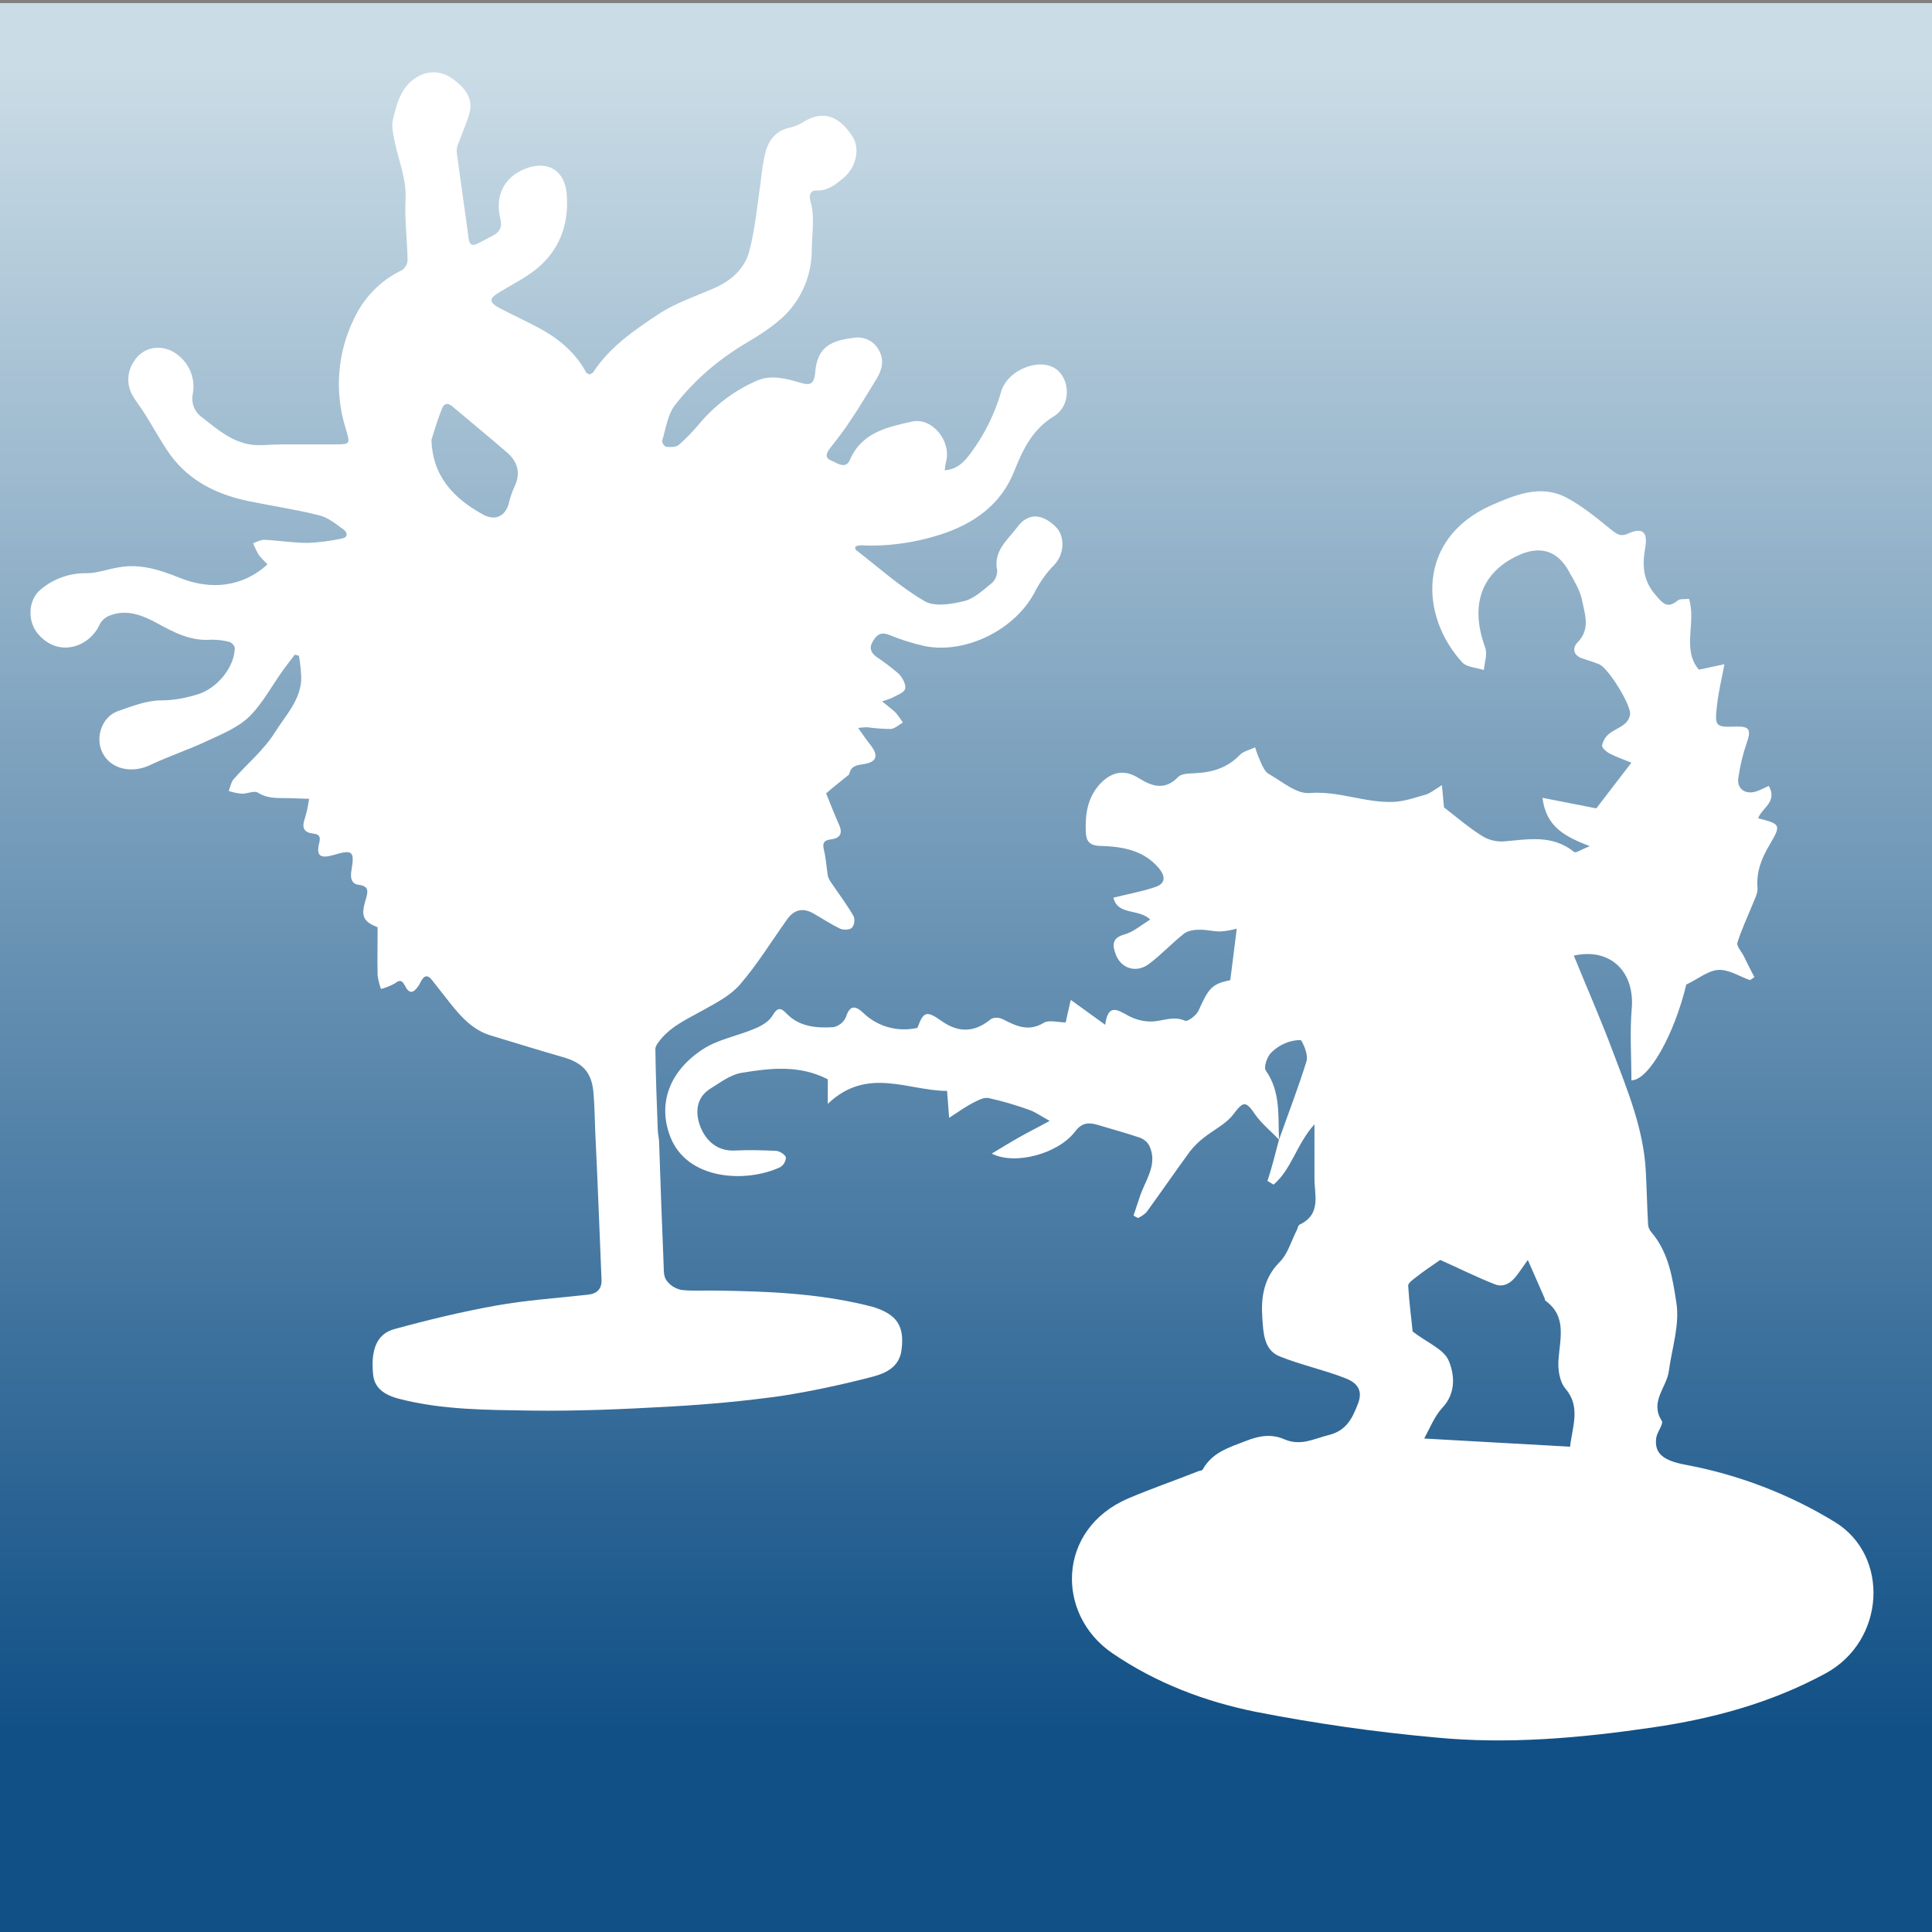 <?xml version="1.0" encoding="utf-8"?>
<!-- Generator: Adobe Illustrator 25.3.1, SVG Export Plug-In . SVG Version: 6.00 Build 0)  -->
<svg version="1.1" id="Слой_1" xmlns="http://www.w3.org/2000/svg" xmlns:xlink="http://www.w3.org/1999/xlink" x="0px" y="0px"
	 viewBox="0 0 566.9 566.9" style="enable-background:new 0 0 566.9 566.9;" xml:space="preserve">
<rect x="0" y="0" width="566.9" height="566.9" fill="#808080" stroke="none"/>
<style type="text/css">
	.st0{fill:url(#SVGID_1_);}
	.st1{fill:#FFFFFF;}
</style>
<linearGradient id="SVGID_1_" gradientUnits="userSpaceOnUse" x1="283.45" y1="8.995117e-02" x2="283.45" y2="566.99" gradientTransform="matrix(1 0 0 -1 0 567.89)">
	<stop  offset="0.106" style="stop-color:#115086"/>
	<stop  offset="0.967" style="stop-color:#CADCE6"/>
</linearGradient>
<rect y="0.9" class="st0" width="566.9" height="566.9"/>
<g>
	<path class="st1" d="M173,109.9c0.4-0.3,0.9-0.4,1.1-0.7c4.8-7.4,12-12.3,19.1-17c4.8-3.2,10.5-5.1,15.8-7.4
		c5.3-2.2,9.5-5.8,10.9-11.2c1.7-6.6,2.3-13.4,3.3-20.2c0.3-2.9,0.7-5.9,1.4-8.7c1-3.7,3.2-6.5,7.4-7.3c1.6-0.4,3.1-1.1,4.4-2
		c5.3-2.9,9.8-1.4,13.7,4.6c2.4,3.7,1.1,9.2-2.7,12.3c-2.3,1.9-4.5,3.7-7.8,3.6c-2.1-0.1-2.2,1.8-1.8,3.1c1.4,4.8,0.4,9.6,0.4,14.3
		c0,7.1-2.7,13.8-7.6,18.9c-3.4,3.4-7.7,6.1-11.9,8.6c-7.9,4.7-14.9,10.7-20.6,18c-2.2,2.8-2.7,6.9-3.8,10.5c0,0.8,0.5,1.5,1.1,1.8
		c1.2,0.1,2.8,0.2,3.7-0.5c2.1-1.8,4-3.8,5.8-5.9c4.6-5.6,10.5-10.1,17.2-13c4.4-1.9,8.9-0.5,13.1,0.7c2.8,0.8,3.5-0.1,3.9-2.3
		c0.1-0.3,0.1-0.6,0.1-0.9c0.6-7,4.1-9.3,11.6-10.1c2.8-0.4,5.6,1,7,3.5c1.7,2.8,1.1,5.7-0.5,8.4c-2.6,4.2-5.1,8.5-7.9,12.6
		c-1.8,2.8-3.9,5.4-5.9,8c-1,1.3-1.6,2.7,0.3,3.5c1.8,0.7,4.3,2.8,5.6-0.2c3.5-8.1,11.1-9.6,18.2-11.2c6-1.3,11.6,5.8,10,11.8
		c-0.2,0.7-0.3,1.5-0.4,2.5c3.8-0.3,5.8-2.6,7.6-5c4.1-5.5,7.1-11.6,9-18.2c2-6.6,12.1-10.3,16.7-6c3.7,3.5,3.4,10.5-1.2,13.3
		c-6.2,3.8-9,9.4-11.6,15.9c-3.8,9.9-11.8,15.7-21.9,18.9c-7.5,2.4-15.4,3.5-23.2,3.1c-0.4,0-0.8,0.1-1.2,0.2
		c-0.2,0.1-0.3,0.2-0.5,0.4c0.1,0.3,0.1,0.7,0.3,0.8c6.6,5.1,12.9,10.8,20.1,15c2.9,1.7,7.8,0.9,11.5,0c3-0.7,5.6-3.2,8.1-5.2
		c1.1-0.9,1.7-2.3,1.7-3.8c-1.2-5.7,3-8.9,5.8-12.6c3.2-4.4,7.3-4.2,11.4-0.2c2.8,2.8,2.5,8-0.4,11.1c-2.2,2.2-4,4.7-5.5,7.5
		c-5.5,11.2-20.1,18.8-32.5,16.4c-3.6-0.8-7.1-1.9-10.5-3.3c-2.2-0.9-3.5-0.2-4.6,1.6c-1.3,1.9-1,3.4,0.8,4.8c2.3,1.5,4.5,3.2,6.6,5
		c1.1,1.1,2.2,3.2,1.9,4.4c-0.3,1.2-2.5,1.9-3.9,2.7c-1,0.4-1.9,0.7-2.9,1c1.7,1.4,3,2.3,4.1,3.4c0.7,0.9,1.4,1.8,2,2.8
		c-1.2,0.7-2.3,1.8-3.5,1.9c-2.3,0-4.7-0.2-7-0.5c-0.9,0-1.7,0.1-2.6,0.2c1.4,2,2.5,3.6,3.7,5.1c2.3,3,1.8,4.9-2,5.5
		c-2,0.3-3.8,0.5-4.3,2.9c0,0.2-0.4,0.4-0.6,0.6c-2.2,1.8-4.4,3.5-6.2,5.1c1.4,3.4,2.5,6.3,3.8,9.2c1.2,2.6,0.2,4-2.4,4.3
		c-2.3,0.3-2.5,1.3-2,3.3c0.6,2.4,0.7,4.9,1.1,7.4c0.2,0.8,0.7,1.6,1.2,2.3c2.2,3.2,4.5,6.3,6.4,9.6c0.4,1.2,0.2,2.5-0.6,3.4
		c-0.7,0.6-2.5,0.6-3.4,0.2c-2.7-1.3-5.1-2.9-7.7-4.4c-3.3-1.9-5.9-1.2-8,1.9c-4.5,6.3-8.6,13-13.6,18.8c-2.7,3.2-6.9,5.4-10.7,7.5
		c-4.4,2.5-9.1,4.5-12.5,8.5c-0.7,0.9-1.7,2-1.7,3c0.1,7.9,0.4,15.7,0.7,23.6c0,1.3,0.4,2.6,0.4,3.9c0.4,11.7,0.8,23.5,1.3,35.2
		c0.1,1.7-0.1,3.8,0.8,5.1c1,1.5,2.6,2.5,4.4,2.9c3.5,0.4,7.1,0.1,10.7,0.2c14.5,0.2,29,0.8,43.2,4.2c0.8,0.2,1.6,0.4,2.4,0.6
		c7,2.2,9.3,5.6,8.3,12.8c-0.7,4.9-4.7,6.7-8.6,7.7c-8.8,2.3-17.7,4.2-26.6,5.6c-10.7,1.5-21.5,2.5-32.3,3.1
		c-13.9,0.8-27.8,1.4-41.6,1.2c-12.7-0.2-25.6-0.2-38.1-3.4c-4.8-1.2-7.4-3.4-7.8-7c-0.8-7.3,1-12.1,6.2-13.5
		c9.8-2.7,19.8-5.1,29.8-6.9c8.9-1.6,18-2.2,27-3.2c2.7-0.3,4.1-1.7,4-4.4c-0.6-14.2-1.1-28.3-1.8-42.5c-0.2-4.3-0.2-8.6-0.6-12.8
		c-0.6-5.6-3.2-8.4-8.9-10c-7-2-14-4.2-21-6.3c-5.5-1.6-9-5.6-12.4-9.9c-1.7-2.2-3.4-4.3-5.1-6.5c-1.2-1.5-2.2-1.3-3.1,0.3
		c-0.3,0.5-0.5,1.1-0.9,1.6c-1.5,2.2-2.7,2.2-3.9-0.2c-0.9-1.7-1.6-1.7-3-0.6c-1.3,0.7-2.6,1.2-4,1.6c-0.5-1.3-0.8-2.6-1-4
		c-0.1-4.7,0-9.4,0-14.1c-4.2-1.7-5-3.2-3.5-8.1c0.7-2.4,1.1-4-2.2-4.4c-2.1-0.3-2.3-2.2-2-4.1c1-5.8,0.4-6.3-5.3-4.6
		c-3.9,1.1-5.1,0.2-4.1-3.7c0.4-1.8-0.1-2.4-1.8-2.6c-2.7-0.3-3.4-1.7-2.5-4.3c0.6-1.9,1-3.9,1.3-5.9c-1.9-0.1-3.9-0.1-5.8-0.2
		c-3.1-0.1-6.2,0.3-9.2-1.6c-1-0.7-3.1,0.3-4.7,0.3c-1.3-0.1-2.6-0.4-3.9-0.8c0.5-1.2,0.7-2.6,1.4-3.4c4-4.6,8.9-8.6,12.1-13.7
		c3.1-5,7.8-9.7,7.8-16.2c-0.1-2.1-0.3-4.3-0.7-6.4l-1.2-0.3c-1.2,1.6-2.5,3.2-3.7,4.9c-3.2,4.5-5.8,9.5-9.7,13.3
		c-3.3,3.2-8,5.1-12.3,7.1c-5.5,2.6-11.3,4.5-16.8,7.1c-4.8,2.3-10.6,1.5-13.4-2.7c-3-4.4-1.1-11.3,3.9-13.1
		c4.2-1.5,8.6-3.2,12.9-3.2c3.6,0,7.2-0.7,10.7-1.8c5.5-1.7,10.6-7.7,10.8-13.5c-0.1-0.8-0.7-1.4-1.4-1.8c-1.8-0.5-3.6-0.7-5.4-0.7
		c-6.1,0.5-11-2.1-16.1-4.9c-4.3-2.3-9-4.2-14-2.1c-1.2,0.5-2.2,1.4-2.8,2.6c-2.9,6.5-12.2,10-18.3,2.4C8,182,8.3,176,11.9,173
		c3.8-3.2,8.6-4.9,13.5-4.8c3.1,0,6.2-1.2,9.3-1.7c6.3-1.2,12.2,0.7,17.9,3c9.3,3.8,18.7,2.7,25.9-3.9c-0.9-0.9-1.8-1.8-2.6-2.8
		c-0.6-1.1-1.2-2.2-1.6-3.4c1.1-0.4,2.3-1.1,3.4-1c4.2,0.2,8.3,0.9,12.5,0.9c3.4-0.1,6.9-0.6,10.2-1.3c1.9-0.4,1.5-1.9,0.3-2.7
		c-2.2-1.6-4.5-3.5-7.1-4.1c-6.7-1.7-13.6-2.7-20.4-4.1c-9.3-1.9-17.5-5.8-23.2-13.6c-2.7-3.8-4.9-7.9-7.4-11.9
		c-1.3-2.1-2.9-4-4-6.1c-1.5-3.1-1.2-6.8,0.8-9.6c1.7-2.7,4.8-4.2,7.9-3.8c1,0.1,2,0.4,2.9,0.8c4.6,2.3,7.3,7.3,6.4,12.5
		c-0.6,2.7,0.4,5.4,2.6,7c4.8,3.7,9.3,7.8,15.8,8.2c2.5,0.1,5.1-0.2,7.6-0.2c5.1,0,10.2,0,15.2,0c5.2,0,5,0,3.6-4.8
		c-3.3-10.6-2.4-22,2.4-31.9c2.9-6.3,7.8-11.4,14.1-14.4c1-0.7,1.6-1.7,1.7-2.9c-0.1-6-0.9-12-0.6-17.9c0.3-5.7-1.8-10.8-3-16.1
		c-0.5-2.4-1.2-5.1-0.7-7.3c1.2-5,2.5-10.2,7.8-12.9c3.9-1.9,7.6-0.9,10.6,1.6c2.9,2.3,5.3,5.4,4,9.6c-0.8,2.8-2,5.4-3,8.2
		c-0.5,0.9-0.7,1.9-0.7,2.9c1.1,8.5,2.4,17,3.5,25.4c0.3,2.1,1.1,2.4,2.8,1.5c1.5-0.8,3.1-1.6,4.6-2.4c1.9-1.1,2.5-2.6,1.9-4.9
		c-1.6-6.7,1.1-12,7.1-14.5c6.6-2.7,11.8,0.2,12.4,7.4c0.7,8.8-2.1,16.5-9.1,22.1c-3.3,2.6-7.2,4.5-10.9,6.8
		c-2.8,1.7-2.8,2.8,0.1,4.4c3.6,1.9,7.3,3.6,10.9,5.5c6.2,3.2,11.5,7.4,14.8,13.7C172.2,109.4,172.6,109.6,173,109.9z M126.6,129
		c0.3,10.9,6.7,17.3,15,21.9c3.5,2,6.6,0.8,7.7-3.2c0.4-1.8,1-3.5,1.8-5.2c1.8-4,0.6-7.2-2.4-9.8c-5.2-4.5-10.6-8.9-15.9-13.4
		c-1.4-1.2-2.5-1-3.1,0.6C128.5,122.8,127.6,125.9,126.6,129z"/>
</g>
<path class="st1" d="M375.3,334.4c-2.3-2.4-4.9-4.5-6.8-7.1c-3-4.4-3.6-4.3-6.7-0.2c-2.1,2.7-5.6,4.4-8.4,6.6
	c-1.6,1.2-3,2.6-4.2,4.1c-4.3,5.9-8.5,12-12.8,17.9c-0.7,0.7-1.6,1.3-2.5,1.7c-0.4-0.2-0.9-0.5-1.3-0.7c0.6-1.8,1.2-3.6,1.8-5.4
	c1.6-5,5.5-9.6,2.8-15.2c-0.7-1.2-1.8-2-3.1-2.4c-3.9-1.3-7.9-2.4-11.9-3.6c-2.7-0.8-4.7-0.8-6.8,2c-4.9,6.4-17.5,9.9-24.4,6.4
	c3-1.8,5.4-3.3,7.9-4.7c2.6-1.5,5.3-2.8,9.1-4.9c-2.7-1.5-4.2-2.6-5.9-3.2c-3.9-1.4-7.9-2.6-12-3.5c-1.4-0.3-3.2,0.7-4.6,1.4
	c-2.1,1.1-4.1,2.5-7,4.4c-0.2-2.9-0.4-5.1-0.6-7.9c-11.4,0-23.4-7.3-35,3.8v-7.2c-8.3-4.3-16.9-3.3-25.3-1.9
	c-3.2,0.5-6.2,2.8-9.1,4.6c-4.4,2.7-4.5,7.3-3,11.2c1.6,4,4.8,7.2,10,7c4.1-0.2,8.2-0.1,12.3,0.1c1,0.1,2.6,1.1,2.8,1.9
	c0,1.2-0.7,2.3-1.7,2.9c-9.9,4.6-27.2,3.9-32.2-8.9c-3.8-9.7-0.3-19.3,9.5-25.7c4.4-2.9,10.1-3.9,15.1-6c2-0.8,4.3-2.1,5.3-3.8
	c1.5-2.5,2.4-2.6,4.3-0.6c3.7,3.8,8.7,4.2,13.6,3.9c1.6-0.3,3-1.4,3.7-2.9c1.2-3.9,3-3.3,5.2-1.2c4.2,4,10.1,5.6,15.8,4.3
	c1.8-4.9,2.7-5.1,7.1-2c5.1,3.6,9.8,3.3,14.5-0.6c1-0.5,2.2-0.5,3.3,0c4,2,7.6,3.9,12.2,1.1c1.5-0.9,4.1-0.1,6.4-0.1
	c0.4-1.9,0.8-3.6,1.5-6.6l10.1,7.3c0.8-6.2,3.5-4.5,6.7-2.7c2.4,1.3,5,1.9,7.7,1.7c3-0.3,5.8-1.6,9-0.2c0.8,0.4,3.4-1.6,4-3
	c3-6.7,4-7.8,9.3-8.9c0.6-4.9,1.2-9.6,1.9-15.1c-1.5,0.4-3.1,0.7-4.6,0.8c-2,0.1-4.1-0.5-6.1-0.5c-1.6,0-3.5,0.2-4.7,1.1
	c-3.6,2.8-6.7,6.2-10.3,8.9c-3.8,2.9-8.4,1.4-9.9-3c-0.9-2.5-1-4.6,2.6-5.6c2.6-0.7,4.9-2.7,7.6-4.4c-3.5-3.3-9.5-1.1-10.8-6.4
	c4.4-1.1,8.4-1.8,12.2-3.1c3.1-1,3.2-3.1,1.1-5.6c-4.6-5.4-10.9-6.3-17.3-6.5c-3.1-0.1-4-1.5-4.1-4.1c-0.2-5.2,0.5-10.1,4.2-14.1
	c3.4-3.6,7.2-4.3,11.3-1.7c4,2.5,7.7,3.7,11.6-0.3c0.9-1,3-1,4.6-1.1c5.2-0.2,9.8-1.5,13.5-5.4c1.1-1.1,3-1.5,4.5-2.2
	c0.4,1.5,1,2.9,1.6,4.3c0.6,1.3,1.3,2.9,2.4,3.5c3.9,2.2,8.1,5.9,11.9,5.6c8.5-0.7,16.3,2.9,24.5,2.6c3.2-0.1,6.4-1.2,9.5-2.1
	c1.5-0.4,2.7-1.5,4.9-2.8c0.3,3,0.5,5.3,0.6,6.5c4.1,3.2,7.5,6.1,11.2,8.4c1.9,1.2,4.1,1.7,6.3,1.6c7.2-0.6,14.3-2.1,20.7,3.1
	c0.5,0.4,2.2-0.8,4.6-1.7c-7.5-2.9-12.8-5.7-13.9-14.2l15.8,3.1c3.8-5,7-9.1,10.3-13.4c-2.1-0.9-4.3-1.6-6.2-2.6
	c-1-0.5-2.5-1.7-2.4-2.5c0.3-1.3,1-2.6,2.1-3.4c1.3-1.1,3.1-1.7,4.4-2.8c0.9-0.7,1.5-1.7,1.7-2.8c0.5-2.6-6.5-13.9-9.1-14.8
	c-1.5-0.6-3.1-1.1-4.6-1.6c-2.9-0.8-3.4-3.1-1.7-4.8c3.9-4,2.1-8.3,1.3-12.5c-0.6-2.8-2.2-5.4-3.6-7.9c-3.4-6.6-8.7-8.2-15.4-5
	c-10.7,5.1-13.9,14.7-9.4,26.9c0.7,1.9-0.2,4.4-0.4,6.6c-2.1-0.7-5-0.8-6.3-2.2c-12.6-13.7-13.3-36.4,8.4-46.1
	c6.9-3,14.5-6.3,22.1-2.3c4.6,2.4,8.8,5.9,12.9,9.2c1.8,1.4,2.8,2.5,5.4,1.3c4-1.8,5.6-0.4,4.9,3.9c-0.9,5.2-0.9,9.7,3,14.2
	c2.3,2.7,3.5,4,6.5,1.6c0.7-0.6,2.1-0.3,3.3-0.5c2.2,7-2.2,14.8,2.9,20.8l7.5-1.6c-0.9,4.7-1.8,8.4-2.2,12.2
	c-0.7,6.1-0.4,6.3,5.6,6.1c4-0.1,4.5,0.9,3.1,4.9c-1.1,3.2-1.9,6.6-2.4,10c-0.6,3.3,2,5.2,5.3,4.1c1.2-0.4,2.3-1,3.6-1.6
	c2.7,4.7-2.1,6.5-3.1,9.5c6.6,1.7,6.8,1.9,3.4,7.7c-2.4,4-4,8-3.6,12.8c0.1,1.6-0.9,3.3-1.5,4.9c-1.5,3.7-3.2,7.3-4.4,11.1
	c-0.3,1,1.2,2.6,1.9,4c1,2,2,4.1,3.1,6.1l-1.3,0.9c-3.1-1.1-6.3-3.2-9.3-3c-3.1,0.2-6,2.7-9.4,4.3c-3.5,14.6-11,28.1-16.1,28.1
	c0-7-0.5-14.1,0.1-21.1c0.9-10.7-6.2-17.9-17-15.5c3.9,9.6,8.1,19.1,11.7,28.8c4.2,11.1,8.7,22.1,9.4,34.1
	c0.3,5.4,0.4,10.8,0.7,16.1c0.1,0.8,0.4,1.5,0.9,2.1c5.2,6,6.3,13.7,7.4,20.8c1,6.4-1.3,13.3-2.2,19.9c-0.6,4.9-5.7,9-2.1,14.7
	c0.6,0.9-1.3,3.2-1.6,4.9c-0.7,4.7,2.1,6.8,8.6,8c15.5,2.9,30.4,8.6,43.8,16.8c16.2,9.9,14.8,34.9-2.7,44.4
	c-16,8.7-33.1,13.3-50.9,15.9c-21.2,3.1-42.5,5-63.8,2.9c-17.6-1.6-35.1-4.1-52.5-7.5c-14.9-3-29.2-8.4-42.1-17.2
	c-16.7-11.4-16.3-36.4,4.6-45.4c6.8-2.9,13.8-5.3,20.6-8c0.5-0.2,1.2-0.2,1.3-0.5c2.8-5,7.5-6.4,12.7-8.4c4.3-1.7,7.7-2,11.2-0.5
	c4.9,2.1,8.6-0.1,13-1.2c5.3-1.3,7-4.9,8.7-9.3s-1-6.4-4-7.5c-6.2-2.4-12.8-3.8-19-6.3c-4.8-1.9-4.8-7.3-5.1-11.3
	c-0.4-5.8,0.3-11.6,5.1-16.4c2.4-2.4,3.4-6.2,5-9.3c0.3-0.6,0.4-1.5,0.9-1.7c6.5-3.1,4.2-8.9,4.3-13.9c0-4.9,0-9.7,0-15.5
	c-5.2,5.7-6.7,13.2-12,17.7c-0.6-0.4-1.2-0.7-1.8-1.1C373.2,342.7,374.2,338.5,375.3,334.4c2.7-7.6,5.6-15.1,8-22.8
	c0.6-1.8-0.4-4.3-1.4-6.2c-0.2-0.5-3.1,0-4.5,0.6c-1.8,0.7-3.4,1.8-4.7,3.2c-1,1.3-1.9,3.9-1.3,4.9
	C375.8,320.3,375,327.4,375.3,334.4z M422.6,369.7c-2.5,1.7-5,3.4-7.4,5.3c-0.8,0.6-2.1,1.6-2,2.3c0.3,5.1,1,10.1,1.3,13.4
	c4.3,3.3,9.2,5.2,10.6,8.6c1.7,4,2.2,9.5-1.9,13.8c-2.3,2.5-3.6,5.9-5.3,9c14.5,0.8,28.7,1.6,42.8,2.4c0.7-6.1,3.2-11.7-1.4-17.1
	c-1.7-2-2.2-5.6-2-8.3c0.4-6.3,2.6-12.8-3.9-17.5c-0.1-0.1-0.1-0.3-0.1-0.5c-1.5-3.4-3-6.8-5-11.4c-1.5,2.1-2.2,3.1-2.9,4.1
	c-1.7,2.4-4,4.2-6.9,3C433.2,374.7,428,372.1,422.6,369.7z"/>
</svg>

